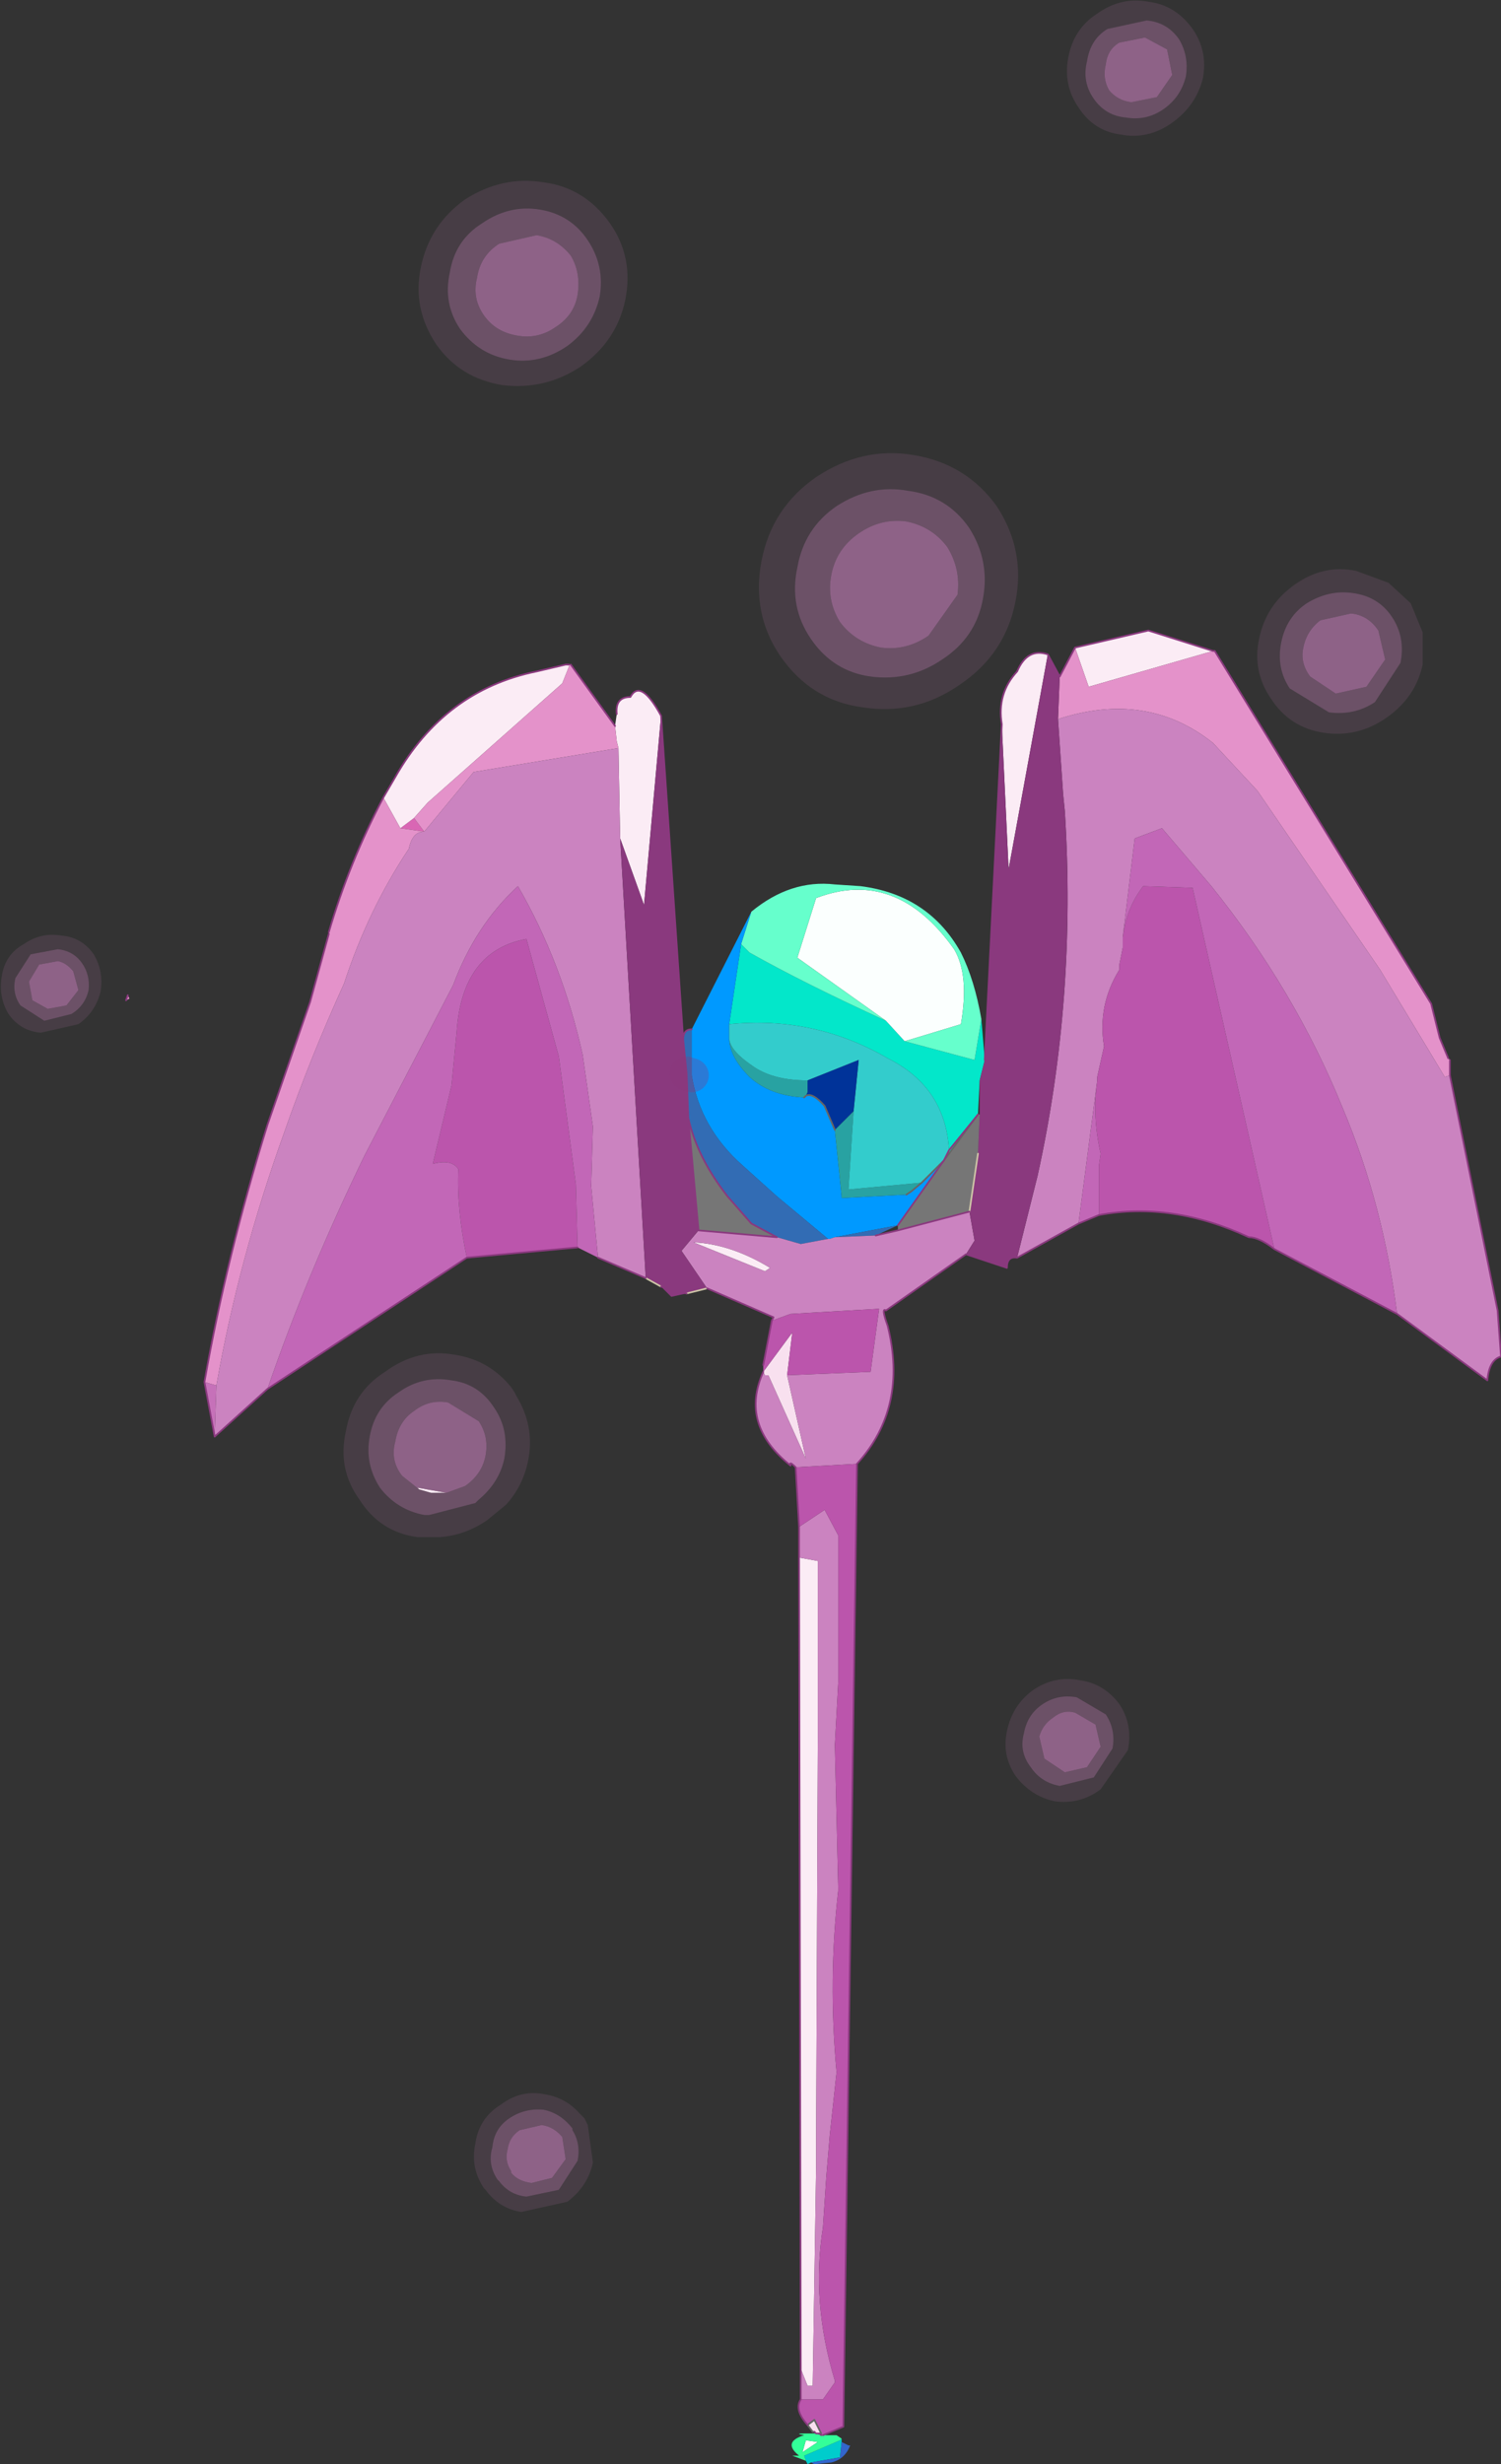 <?xml version="1.0" encoding="UTF-8" standalone="no"?>
<svg xmlns:xlink="http://www.w3.org/1999/xlink" height="72.3px" width="44.05px" xmlns="http://www.w3.org/2000/svg">
  <rect width="100%" height="100%" fill="#333333" stroke="none"/>
  <g transform="matrix(1.0, 0.0, 0.0, 1.0, 6.95, 15.95)">
    <path d="M4.8 8.35 L5.2 8.05 5.5 8.45 4.8 8.35" fill="#d966b4" fill-rule="evenodd" stroke="none"/>
    <path d="M28.65 3.15 L25.0 4.2 24.6 3.05 26.75 2.55 28.65 3.15 M22.45 5.3 Q22.3 4.4 22.9 3.75 23.2 3.05 23.8 3.25 L22.65 9.55 22.45 5.3 M11.1 5.35 L11.15 5.0 Q11.1 4.5 11.55 4.5 11.85 3.95 12.45 5.05 L11.95 10.6 11.25 8.65 11.2 6.0 11.15 5.8 11.1 5.35 M4.3 7.45 L4.65 6.85 Q6.1 4.3 8.8 3.75 L9.65 3.55 9.75 3.55 9.75 3.6 9.55 4.1 5.6 7.6 5.2 8.05 4.8 8.35 4.3 7.45 M15.5 21.35 L13.4 20.5 Q14.5 20.55 15.65 21.25 L15.5 21.35 M16.5 29.75 L17.05 29.85 17.05 32.3 17.05 32.4 17.05 33.7 17.05 34.7 17.05 34.8 17.05 35.0 17.0 46.9 17.0 47.65 16.9 54.05 16.75 54.05 16.55 53.55 16.5 29.75 M5.35 27.75 L5.3 27.7 6.15 27.85 5.7 27.85 5.35 27.75" fill="#fbecf5" fill-rule="evenodd" stroke="none"/>
    <path d="M19.6 14.6 L21.65 15.15 21.85 13.95 21.95 15.15 21.8 15.75 21.75 16.75 20.9 17.8 21.75 16.75 20.9 17.9 20.9 17.8 Q20.8 15.95 19.1 15.1 16.95 13.85 14.45 14.1 L14.8 11.75 15.05 12.0 Q16.65 12.9 19.05 14.0 L19.6 14.6" fill="#03e7ca" fill-rule="evenodd" stroke="none"/>
    <path d="M19.6 14.6 L19.05 14.0 16.45 12.15 17.0 10.4 Q19.35 9.5 21.05 11.9 21.5 12.65 21.25 14.1 L19.6 14.6" fill="#fbfffe" fill-rule="evenodd" stroke="none"/>
    <path d="M21.85 13.95 L21.65 15.15 19.6 14.6 21.25 14.1 Q21.5 12.65 21.05 11.9 19.35 9.5 17.0 10.4 L16.45 12.15 19.05 14.0 Q16.65 12.9 15.05 12.0 L14.8 11.75 15.1 10.8 Q16.25 9.85 17.55 10.0 L18.3 10.05 Q20.3 10.3 21.25 12.0 21.65 12.8 21.85 13.95" fill="#66ffcc" fill-rule="evenodd" stroke="none"/>
    <path d="M14.8 11.75 L14.45 14.1 14.45 14.5 Q14.45 15.05 15.05 15.65 15.65 16.2 16.65 16.25 L16.7 16.2 Q16.9 16.1 17.25 16.5 L17.55 17.2 17.75 19.15 17.75 19.2 19.65 19.1 19.8 19.0 20.1 18.75 20.75 18.1 19.4 20.0 17.55 20.35 17.4 20.4 17.35 20.4 15.85 19.15 14.85 18.25 Q13.6 17.15 13.35 15.6 L13.35 14.25 15.1 10.8 14.8 11.75" fill="#0099ff" fill-rule="evenodd" stroke="none"/>
    <path d="M13.1 14.55 Q13.1 14.25 13.35 14.25 L13.35 15.6 13.2 15.55 13.35 15.6 Q13.6 17.15 14.85 18.25 L15.85 19.15 17.35 20.4 16.55 20.55 15.85 20.35 15.1 19.95 14.4 19.15 Q13.5 18.0 13.25 16.85 L13.2 15.55 13.1 14.55 M17.55 20.35 L19.4 20.0 18.75 20.3 17.55 20.35" fill="#326cb4" fill-rule="evenodd" stroke="none"/>
    <path d="M17.55 17.2 L18.1 16.65 17.95 18.95 20.1 18.75 19.8 19.0 19.65 19.1 17.75 19.2 17.75 19.15 17.55 17.2 M16.75 15.75 L16.75 16.1 16.7 16.2 16.65 16.25 Q15.65 16.2 15.05 15.65 14.45 15.05 14.45 14.5 14.45 14.85 15.1 15.3 15.7 15.75 16.75 15.75" fill="#28a2a2" fill-rule="evenodd" stroke="none"/>
    <path d="M14.45 14.1 Q16.95 13.85 19.1 15.1 20.8 15.95 20.9 17.8 L20.75 18.1 20.9 17.8 20.9 17.9 20.75 18.1 20.1 18.75 17.95 18.95 18.1 16.65 18.25 15.15 16.75 15.75 Q15.7 15.75 15.1 15.3 14.45 14.85 14.45 14.5 L14.45 14.1" fill="#33cccc" fill-rule="evenodd" stroke="none"/>
    <path d="M17.55 17.2 L17.25 16.5 Q16.9 16.1 16.7 16.2 L16.75 16.1 16.75 15.75 18.25 15.15 18.1 16.65 17.55 17.2" fill="#003399" fill-rule="evenodd" stroke="none"/>
    <path d="M16.15 24.4 L16.7 26.85 15.6 24.4 15.5 24.4 15.45 24.3 16.3 23.15 16.15 24.4 M17.1 55.45 L17.0 55.45 16.95 55.4 16.9 55.4 16.75 55.2 16.95 55.05 17.15 55.45 17.1 55.45" fill="#f8e0ef" fill-rule="evenodd" stroke="none"/>
    <path d="M16.7 56.25 L16.65 56.1 17.7 55.65 17.75 55.6 17.75 55.7 17.7 56.15 16.85 56.3 16.75 56.35 16.7 56.25" fill="#00cccc" fill-rule="evenodd" stroke="none"/>
    <path d="M17.75 55.7 L17.95 55.8 18.0 55.8 Q17.85 56.2 17.45 56.3 L16.95 56.35 16.85 56.3 17.7 56.15 17.75 55.7" fill="#3366cc" fill-rule="evenodd" stroke="none"/>
    <path d="M16.6 56.0 L16.7 55.65 17.05 55.7 16.6 56.0" fill="#ffffff" fill-rule="evenodd" stroke="none"/>
    <path d="M16.7 56.25 L16.3 56.1 16.5 56.1 Q16.0 55.7 16.65 55.5 16.35 55.45 16.65 55.45 L17.0 55.45 17.15 55.5 17.2 55.5 17.6 55.5 17.75 55.6 17.7 55.65 16.65 56.1 16.7 56.25 M16.6 56.0 L17.05 55.7 16.7 55.65 16.6 56.0" fill="#33ff99" fill-rule="evenodd" stroke="none"/>
    <path d="M28.65 3.15 L28.7 3.15 35.05 13.5 35.3 14.5 35.55 15.1 35.6 15.15 35.6 15.6 35.45 15.65 35.0 14.9 33.55 12.5 29.95 7.25 28.65 5.85 Q26.7 4.3 24.1 5.15 L24.15 3.9 24.6 3.05 25.0 4.2 28.65 3.15 M11.1 5.35 L11.15 5.8 11.2 6.0 6.95 6.7 5.5 8.45 5.2 8.05 5.6 7.6 9.55 4.1 9.75 3.6 9.75 3.55 9.8 3.55 11.1 5.35 M4.3 7.45 L4.8 8.35 5.5 8.45 Q5.15 8.45 5.05 8.95 3.85 10.75 3.15 12.9 2.15 15.1 1.4 17.25 0.05 21.0 -0.6 24.7 L-0.95 24.6 Q-0.3 20.9 0.9 17.05 L2.15 13.45 2.7 11.45 2.7 11.4 Q3.3 9.35 4.3 7.45 M-3.2 13.25 L-3.15 13.35 -3.25 13.4 -3.2 13.25" fill="#e492ca" fill-rule="evenodd" stroke="none"/>
    <path d="M24.1 5.15 Q26.7 4.3 28.65 5.85 L29.95 7.25 33.55 12.5 35.0 14.9 35.45 15.65 35.6 15.6 37.0 22.5 37.1 23.85 Q36.75 23.95 36.7 24.55 L34.05 22.6 Q33.65 19.4 32.45 16.55 31.05 13.1 28.6 10.05 L27.15 8.35 26.35 8.65 26.0 11.55 26.0 11.65 26.0 11.75 26.0 11.85 25.9 12.35 25.9 12.5 Q25.25 13.55 25.45 14.75 L25.25 15.65 25.25 15.75 24.7 19.95 22.9 20.95 23.5 18.55 Q24.65 13.35 24.3 7.85 L24.25 7.35 24.1 5.15 M21.5 19.6 L21.65 20.45 21.4 20.85 19.05 22.5 Q18.9 22.4 19.1 22.95 19.7 25.35 18.2 27.0 L16.4 27.1 Q16.2 26.9 16.25 27.05 14.75 25.85 15.45 24.3 L15.5 24.4 15.6 24.4 16.7 26.85 16.15 24.4 18.6 24.3 18.85 22.45 16.25 22.6 15.7 22.8 15.75 22.7 13.8 21.85 13.05 20.75 13.55 20.15 15.85 20.35 16.55 20.55 17.35 20.4 17.4 20.4 17.55 20.35 18.75 20.3 19.4 20.15 21.5 19.6 M11.2 6.0 L11.25 8.65 12.0 21.55 10.6 20.95 10.4 18.85 10.45 17.1 10.15 15.0 Q9.55 12.3 8.25 10.05 7.0 11.2 6.35 12.95 L3.75 17.95 Q2.05 21.45 0.9 24.8 L-0.65 26.2 -0.6 24.7 Q0.05 21.0 1.4 17.25 2.15 15.1 3.15 12.9 3.85 10.75 5.05 8.95 5.15 8.45 5.5 8.45 L6.95 6.7 11.2 6.0 M15.5 21.35 L15.65 21.25 Q14.5 20.55 13.4 20.5 L15.5 21.35 M16.55 53.55 L16.75 54.05 16.9 54.05 17.0 47.65 17.0 46.9 17.05 35.0 17.05 34.8 17.05 34.7 17.05 33.7 17.05 32.4 17.05 32.3 17.05 29.85 16.5 29.75 16.5 28.85 17.25 28.35 17.65 29.1 17.65 33.25 17.65 33.4 17.55 35.25 17.65 39.5 Q17.35 42.15 17.6 44.85 L17.4 46.7 17.3 47.9 17.2 49.4 Q16.85 51.6 17.55 53.9 L17.55 53.95 17.2 54.45 16.55 54.45 16.55 53.55" fill="#cb83c0" fill-rule="evenodd" stroke="none"/>
    <path d="M24.15 3.9 L24.1 5.15 24.25 7.35 24.3 7.85 Q24.65 13.35 23.5 18.55 L22.9 20.95 Q22.6 20.9 22.6 21.25 L21.4 20.85 21.65 20.45 21.5 19.6 21.75 17.9 21.8 16.75 21.8 15.75 21.95 15.15 22.45 5.3 22.65 9.55 23.8 3.25 24.15 3.9 M11.25 8.65 L11.95 10.6 12.45 5.05 13.1 14.55 13.2 15.55 13.25 16.85 13.55 20.15 13.05 20.75 13.8 21.85 13.2 22.0 12.75 22.1 12.45 21.8 12.0 21.55 11.25 8.65 M12.45 21.8 L13.2 22.0 12.45 21.8" fill="#8a397e" fill-rule="evenodd" stroke="none"/>
    <path d="M-0.95 24.6 L-0.6 24.7 -0.65 26.2 -0.95 24.6" fill="#c671b9" fill-rule="evenodd" stroke="none"/>
    <path d="M26.0 11.55 Q26.1 10.7 26.6 10.05 L28.05 10.1 30.45 20.7 Q30.0 20.35 29.7 20.35 27.45 19.3 25.3 19.7 L25.3 18.25 25.35 17.9 Q25.1 16.8 25.25 15.75 L25.25 15.65 25.45 14.75 Q25.25 13.55 25.9 12.5 L25.9 12.35 26.0 11.85 26.0 11.75 26.0 11.65 26.0 11.55 M6.75 20.95 Q6.45 19.55 6.5 18.35 6.3 18.05 5.75 18.2 L6.3 15.9 6.45 14.35 Q6.6 11.95 8.5 11.6 L9.45 15.05 9.95 18.8 10.0 20.65 6.75 20.95 M15.7 22.8 L16.25 22.6 18.85 22.45 18.6 24.3 16.15 24.4 16.3 23.15 15.45 24.3 15.45 24.1 15.7 22.8 M16.4 27.1 L18.2 27.0 17.8 55.25 17.2 55.5 17.15 55.5 17.1 55.45 17.15 55.45 16.95 55.05 16.75 55.2 Q16.35 54.75 16.55 54.45 L17.2 54.45 17.55 53.95 17.55 53.9 Q16.85 51.6 17.2 49.4 L17.3 47.9 17.4 46.7 17.6 44.85 Q17.35 42.15 17.65 39.5 L17.55 35.25 17.65 33.4 17.65 33.25 17.65 29.1 17.25 28.35 16.5 28.85 16.4 27.1" fill="#bb55ac" fill-rule="evenodd" stroke="none"/>
    <path d="M26.0 11.55 L26.35 8.65 27.15 8.35 28.6 10.05 Q31.05 13.1 32.45 16.55 33.65 19.4 34.05 22.6 L30.45 20.7 28.05 10.1 26.6 10.05 Q26.1 10.7 26.0 11.55 M24.7 19.95 L25.25 15.75 Q25.1 16.8 25.35 17.9 L25.3 18.25 25.3 19.7 24.7 19.95 M10.0 20.65 L9.95 18.8 9.45 15.05 8.5 11.6 Q6.6 11.95 6.45 14.35 L6.3 15.9 5.75 18.2 Q6.3 18.05 6.5 18.35 6.45 19.55 6.75 20.95 L0.9 24.8 Q2.05 21.45 3.75 17.95 L6.35 12.95 Q7.0 11.2 8.25 10.05 9.55 12.3 10.15 15.0 L10.45 17.1 10.4 18.85 10.6 20.95 10.0 20.65" fill="#c267b7" fill-rule="evenodd" stroke="none"/>
    <path d="M21.8 16.75 L21.75 17.9 21.5 19.6 19.4 20.15 19.4 20.0 20.75 18.1 20.9 17.9 21.75 16.75 21.8 16.75 M13.25 16.85 Q13.5 18.0 14.4 19.15 L15.1 19.95 15.85 20.35 13.55 20.15 13.25 16.85" fill="#b9b9b9" fill-opacity="0.502" fill-rule="evenodd" stroke="none"/>
    <path d="M6.25 -7.95 Q6.05 -7.05 6.55 -6.3 7.1 -5.55 8.0 -5.4 8.9 -5.25 9.7 -5.8 10.45 -6.35 10.65 -7.25 10.8 -8.15 10.3 -8.9 9.8 -9.65 8.9 -9.8 8.0 -9.95 7.2 -9.4 6.4 -8.9 6.25 -7.95 M9.0 -10.6 Q10.2 -10.45 10.95 -9.4 11.65 -8.4 11.4 -7.15 11.15 -5.95 10.1 -5.2 9.05 -4.5 7.8 -4.65 6.55 -4.85 5.85 -5.85 5.15 -6.9 5.4 -8.1 5.65 -9.35 6.7 -10.1 7.8 -10.8 9.0 -10.6 M19.85 -2.6 Q21.4 -2.35 22.3 -1.1 23.15 0.2 22.85 1.7 22.55 3.25 21.2 4.15 19.9 5.05 18.35 4.8 16.85 4.6 15.95 3.3 15.1 2.05 15.4 0.5 15.7 -1.05 17.0 -1.95 18.35 -2.85 19.85 -2.6 M19.7 -1.55 Q18.6 -1.75 17.6 -1.1 16.65 -0.45 16.45 0.7 16.2 1.85 16.85 2.8 17.5 3.75 18.6 3.9 19.75 4.05 20.7 3.4 21.7 2.75 21.9 1.6 22.1 0.5 21.5 -0.45 20.85 -1.4 19.7 -1.55 M24.95 -14.15 Q24.8 -13.55 25.15 -13.05 25.5 -12.55 26.1 -12.5 26.7 -12.4 27.2 -12.75 27.7 -13.1 27.85 -13.7 27.95 -14.3 27.65 -14.8 27.3 -15.3 26.7 -15.35 L25.55 -15.1 Q25.05 -14.8 24.95 -14.15 M25.25 -15.55 Q25.95 -16.05 26.75 -15.9 27.55 -15.8 28.05 -15.1 28.5 -14.45 28.35 -13.65 28.15 -12.85 27.45 -12.35 26.75 -11.85 25.95 -12.0 25.15 -12.1 24.7 -12.8 24.25 -13.45 24.4 -14.25 24.55 -15.1 25.25 -15.55 M34.8 2.6 L34.8 3.55 Q34.6 4.5 33.75 5.1 32.9 5.7 31.9 5.55 30.9 5.4 30.35 4.55 29.8 3.75 30.0 2.8 30.2 1.8 31.05 1.2 31.9 0.6 32.85 0.8 L33.8 1.15 34.45 1.75 34.8 2.6 M31.4 1.75 Q30.8 2.15 30.65 2.9 30.5 3.65 30.9 4.25 L32.05 4.95 Q32.8 5.05 33.4 4.65 L34.15 3.5 Q34.3 2.75 33.9 2.15 33.5 1.55 32.75 1.45 32.05 1.35 31.4 1.75 M6.4 23.8 Q7.4 23.95 8.05 24.75 L8.15 24.9 8.2 25.0 Q8.75 25.9 8.55 26.9 8.4 27.65 7.9 28.2 L7.35 28.65 Q6.7 29.1 5.95 29.15 L5.3 29.15 Q4.2 29.0 3.6 28.05 2.95 27.15 3.2 26.05 3.4 24.9 4.35 24.3 5.3 23.6 6.4 23.8 M7.0 28.15 L7.1 28.05 Q7.7 27.55 7.85 26.85 8.0 26.0 7.55 25.35 7.1 24.65 6.3 24.55 5.45 24.4 4.75 24.9 4.05 25.35 3.9 26.2 3.75 27.0 4.2 27.7 4.7 28.35 5.5 28.5 L5.65 28.5 7.0 28.15 M10.05 46.05 L10.2 46.2 10.25 46.3 10.3 46.4 10.45 47.5 Q10.3 48.2 9.7 48.65 L8.35 48.95 Q7.7 48.85 7.3 48.3 L7.25 48.25 Q6.85 47.65 7.0 46.95 7.1 46.2 7.75 45.8 8.35 45.35 9.05 45.5 9.65 45.6 10.05 46.05 M9.0 45.95 Q8.45 45.9 8.0 46.2 7.55 46.5 7.5 47.05 7.35 47.55 7.65 48.0 L7.7 48.05 Q8.0 48.45 8.5 48.5 L9.45 48.3 10.0 47.45 Q10.1 46.95 9.85 46.55 L9.85 46.5 Q9.5 46.05 9.0 45.95 M24.75 33.35 Q25.45 33.45 25.9 34.05 26.3 34.65 26.15 35.4 L25.35 36.55 Q24.75 37.0 24.0 36.9 23.3 36.75 22.85 36.15 22.45 35.55 22.6 34.85 22.75 34.1 23.35 33.65 24.0 33.2 24.75 33.35 M23.65 34.05 Q23.2 34.35 23.1 34.9 22.95 35.45 23.3 35.9 23.6 36.35 24.15 36.45 L25.15 36.2 25.7 35.35 Q25.8 34.8 25.5 34.35 L24.65 33.85 Q24.1 33.75 23.65 34.05 M-5.15 11.5 Q-4.55 11.55 -4.2 12.05 -3.9 12.55 -4.0 13.15 -4.15 13.75 -4.65 14.1 L-5.75 14.35 Q-6.35 14.3 -6.7 13.8 -7.0 13.3 -6.9 12.7 -6.8 12.05 -6.25 11.75 -5.75 11.4 -5.15 11.5 M-5.25 11.9 L-6.05 12.05 -6.5 12.75 Q-6.6 13.2 -6.35 13.55 L-5.65 14.0 -4.85 13.8 Q-4.45 13.55 -4.35 13.1 -4.3 12.65 -4.55 12.3 -4.8 11.95 -5.25 11.9" fill="#cb83c0" fill-opacity="0.133" fill-rule="evenodd" stroke="none"/>
    <path d="M6.25 -7.95 Q6.4 -8.9 7.2 -9.4 8.0 -9.95 8.9 -9.8 9.8 -9.65 10.3 -8.9 10.8 -8.15 10.65 -7.25 10.45 -6.35 9.7 -5.8 8.9 -5.25 8.0 -5.4 7.1 -5.55 6.55 -6.3 6.05 -7.05 6.25 -7.95 M7.05 -7.8 Q6.9 -7.2 7.25 -6.7 7.6 -6.2 8.25 -6.1 8.85 -6.0 9.35 -6.35 9.9 -6.7 10.0 -7.3 10.1 -7.95 9.8 -8.45 9.4 -8.95 8.8 -9.05 L7.7 -8.8 Q7.15 -8.45 7.05 -7.8 M19.7 -1.55 Q20.85 -1.4 21.5 -0.45 22.1 0.5 21.9 1.6 21.7 2.75 20.7 3.4 19.75 4.05 18.6 3.9 17.5 3.75 16.85 2.8 16.2 1.85 16.45 0.7 16.65 -0.45 17.6 -1.1 18.6 -1.75 19.7 -1.55 M19.65 -0.65 Q18.9 -0.75 18.25 -0.3 17.6 0.15 17.45 0.9 17.3 1.65 17.7 2.3 18.15 2.9 18.9 3.05 19.65 3.15 20.3 2.7 L21.15 1.5 Q21.25 0.75 20.85 0.1 20.4 -0.5 19.65 -0.65 M24.95 -14.15 Q25.05 -14.8 25.55 -15.1 L26.7 -15.35 Q27.3 -15.3 27.65 -14.8 27.95 -14.3 27.85 -13.7 27.7 -13.1 27.2 -12.75 26.7 -12.4 26.1 -12.5 25.5 -12.55 25.15 -13.05 24.8 -13.55 24.95 -14.15 M27.3 -14.5 L26.65 -14.85 25.9 -14.7 Q25.55 -14.5 25.5 -14.05 25.4 -13.65 25.6 -13.3 25.85 -13.0 26.25 -12.95 L27.0 -13.1 27.45 -13.75 27.3 -14.5 M31.4 1.75 Q32.05 1.35 32.75 1.45 33.5 1.55 33.9 2.15 34.3 2.75 34.15 3.5 L33.4 4.65 Q32.8 5.05 32.05 4.95 L30.9 4.25 Q30.5 3.65 30.65 2.9 30.8 2.15 31.4 1.75 M32.7 2.05 L31.8 2.25 Q31.4 2.55 31.3 3.05 31.2 3.5 31.5 3.9 L32.25 4.4 33.15 4.2 33.7 3.4 33.5 2.55 Q33.2 2.1 32.7 2.05 M5.35 27.75 L5.7 27.85 6.15 27.85 6.7 27.65 Q7.2 27.3 7.3 26.75 7.4 26.2 7.1 25.75 L6.2 25.2 Q5.65 25.1 5.2 25.45 4.75 25.75 4.65 26.35 4.5 26.9 4.85 27.35 L5.35 27.75 M7.0 28.15 L5.65 28.5 5.5 28.5 Q4.7 28.35 4.2 27.7 3.75 27.0 3.9 26.2 4.05 25.35 4.75 24.9 5.45 24.4 6.3 24.55 7.1 24.65 7.55 25.35 8.0 26.0 7.85 26.85 7.7 27.55 7.1 28.05 L7.0 28.15 M9.0 45.95 Q9.5 46.05 9.85 46.5 L9.85 46.55 Q10.1 46.95 10.0 47.45 L9.45 48.3 8.5 48.5 Q8.0 48.45 7.7 48.05 L7.65 48.0 Q7.35 47.55 7.5 47.05 7.55 46.5 8.0 46.2 8.45 45.9 9.0 45.95 M9.65 47.4 L9.55 46.75 Q9.3 46.45 8.95 46.4 L8.3 46.55 Q8.0 46.75 7.95 47.1 7.85 47.45 8.05 47.75 L8.05 47.8 Q8.25 48.05 8.65 48.1 L9.25 47.95 9.65 47.4 M25.2 34.65 L24.6 34.3 Q24.25 34.2 23.95 34.45 23.65 34.65 23.55 35.0 L23.7 35.65 24.3 36.05 24.95 35.9 25.35 35.3 25.2 34.65 M23.65 34.05 Q24.1 33.75 24.65 33.85 L25.5 34.35 Q25.8 34.8 25.7 35.35 L25.15 36.2 24.15 36.45 Q23.6 36.35 23.3 35.9 22.95 35.45 23.1 34.9 23.2 34.35 23.65 34.05 M-5.25 12.25 L-5.8 12.35 -6.1 12.85 -6.0 13.4 -5.55 13.65 -5.0 13.55 -4.65 13.1 -4.8 12.55 Q-5.0 12.3 -5.25 12.25 M-5.25 11.9 Q-4.8 11.95 -4.55 12.3 -4.3 12.65 -4.35 13.1 -4.45 13.55 -4.85 13.8 L-5.65 14.0 -6.35 13.55 Q-6.6 13.2 -6.5 12.75 L-6.05 12.05 -5.25 11.9" fill="#cb83c0" fill-opacity="0.373" fill-rule="evenodd" stroke="none"/>
    <path d="M7.05 -7.8 Q7.15 -8.45 7.7 -8.8 L8.8 -9.05 Q9.4 -8.95 9.8 -8.45 10.1 -7.95 10.0 -7.3 9.9 -6.7 9.35 -6.35 8.85 -6.0 8.25 -6.1 7.6 -6.2 7.25 -6.7 6.9 -7.2 7.05 -7.8 M19.65 -0.65 Q20.4 -0.5 20.85 0.1 21.25 0.75 21.15 1.5 L20.3 2.7 Q19.65 3.15 18.9 3.05 18.15 2.9 17.7 2.3 17.3 1.65 17.45 0.9 17.6 0.15 18.25 -0.3 18.9 -0.75 19.65 -0.65 M27.3 -14.5 L27.45 -13.75 27.0 -13.1 26.25 -12.95 Q25.85 -13.0 25.6 -13.3 25.4 -13.65 25.5 -14.05 25.55 -14.5 25.9 -14.7 L26.65 -14.85 27.3 -14.5 M32.7 2.05 Q33.2 2.1 33.5 2.55 L33.7 3.4 33.15 4.2 32.25 4.4 31.5 3.9 Q31.2 3.5 31.3 3.05 31.4 2.55 31.8 2.25 L32.7 2.05 M6.15 27.85 L5.3 27.7 5.35 27.75 4.85 27.35 Q4.5 26.9 4.65 26.35 4.75 25.75 5.2 25.45 5.65 25.1 6.2 25.2 L7.1 25.75 Q7.4 26.2 7.3 26.75 7.2 27.3 6.7 27.65 L6.15 27.85 M9.65 47.4 L9.25 47.95 8.65 48.1 Q8.25 48.05 8.05 47.8 L8.05 47.75 Q7.85 47.45 7.95 47.1 8.0 46.75 8.3 46.55 L8.95 46.4 Q9.3 46.45 9.55 46.75 L9.65 47.4 M25.2 34.65 L25.35 35.3 24.95 35.9 24.3 36.05 23.7 35.65 23.55 35.0 Q23.65 34.65 23.95 34.45 24.25 34.2 24.6 34.3 L25.2 34.65 M-5.25 12.25 Q-5.0 12.3 -4.8 12.55 L-4.65 13.1 -5.0 13.55 -5.55 13.65 -6.0 13.4 -6.1 12.85 -5.8 12.35 -5.25 12.25" fill="#cb83c0" fill-opacity="0.6" fill-rule="evenodd" stroke="none"/>
    <path d="M20.75 18.1 L20.9 17.9 21.75 16.75 M16.7 16.2 Q16.9 16.1 17.25 16.5 L17.55 17.2 M16.7 16.2 L16.65 16.25 M20.75 18.1 L20.1 18.75 19.8 19.0 19.65 19.1 M16.95 55.4 L16.9 55.4 16.75 55.2 16.95 55.05 17.15 55.45 17.1 55.45" fill="none" stroke="#666666" stroke-linecap="round" stroke-linejoin="round" stroke-width="0.05"/>
    <path d="M21.75 17.9 L21.5 19.6 M13.8 21.85 L13.2 22.0 M12.45 21.8 L12.0 21.55" fill="none" stroke="#cdc4a7" stroke-linecap="round" stroke-linejoin="round" stroke-width="0.05"/>
    <path d="M24.6 3.05 L24.15 3.9 23.8 3.25 Q23.2 3.05 22.9 3.75 22.3 4.4 22.45 5.3 L21.95 15.15 M35.6 15.6 L35.6 15.15 M35.55 15.1 L35.3 14.5 35.05 13.5 28.7 3.15 28.65 3.15 26.75 2.55 24.6 3.05 M30.45 20.7 L34.05 22.6 36.7 24.55 Q36.75 23.95 37.1 23.85 L37.0 22.5 35.6 15.6 M20.9 17.8 L21.75 16.75 M21.4 20.85 L22.6 21.25 Q22.6 20.9 22.9 20.95 L24.7 19.95 25.3 19.7 Q27.45 19.3 29.7 20.35 30.0 20.35 30.45 20.7 M20.9 17.8 L20.75 18.1 19.4 20.0 M12.45 5.05 Q11.85 3.95 11.55 4.5 11.1 4.5 11.15 5.0 M4.3 7.45 L4.65 6.85 Q6.1 4.3 8.8 3.75 L9.65 3.55 9.75 3.55 M9.8 3.55 L11.1 5.35 M2.7 11.45 L2.15 13.45 0.9 17.05 Q-0.3 20.9 -0.95 24.6 L-0.65 26.2 0.9 24.8 6.75 20.95 10.0 20.65 M2.7 11.4 Q3.3 9.35 4.3 7.45 M13.35 14.25 Q13.1 14.25 13.1 14.55 L13.2 15.55 13.25 16.85 Q13.5 18.0 14.4 19.15 L15.1 19.95 15.85 20.35 13.55 20.15 13.25 16.85 M13.8 21.85 L15.75 22.7 15.7 22.8 15.45 24.1 M15.45 24.3 Q14.75 25.85 16.25 27.05 16.2 26.9 16.4 27.1 L16.5 28.85 16.5 29.75 16.55 53.55 16.55 54.45 Q16.35 54.75 16.75 55.2 M18.2 27.0 Q19.7 25.35 19.1 22.95 18.9 22.4 19.05 22.5 L21.4 20.85 M10.6 20.95 L12.0 21.55 M13.2 22.0 L12.45 21.8 M19.4 20.15 L21.5 19.6 M18.75 20.3 L19.4 20.15 M13.1 14.55 L12.45 5.05 M17.15 55.5 L17.1 55.45 17.0 55.45 16.95 55.4 M17.2 55.5 L17.8 55.25 18.2 27.0 M-3.25 13.4 L-3.2 13.25" fill="none" stroke="#8a397e" stroke-linecap="round" stroke-linejoin="round" stroke-width="0.05"/>
    <path d="M13.2 15.55 L13.35 15.6" fill="none" stroke="#8a397e" stroke-linecap="round" stroke-linejoin="round" stroke-opacity="0.314" stroke-width="1.0"/>
  </g>
</svg>
